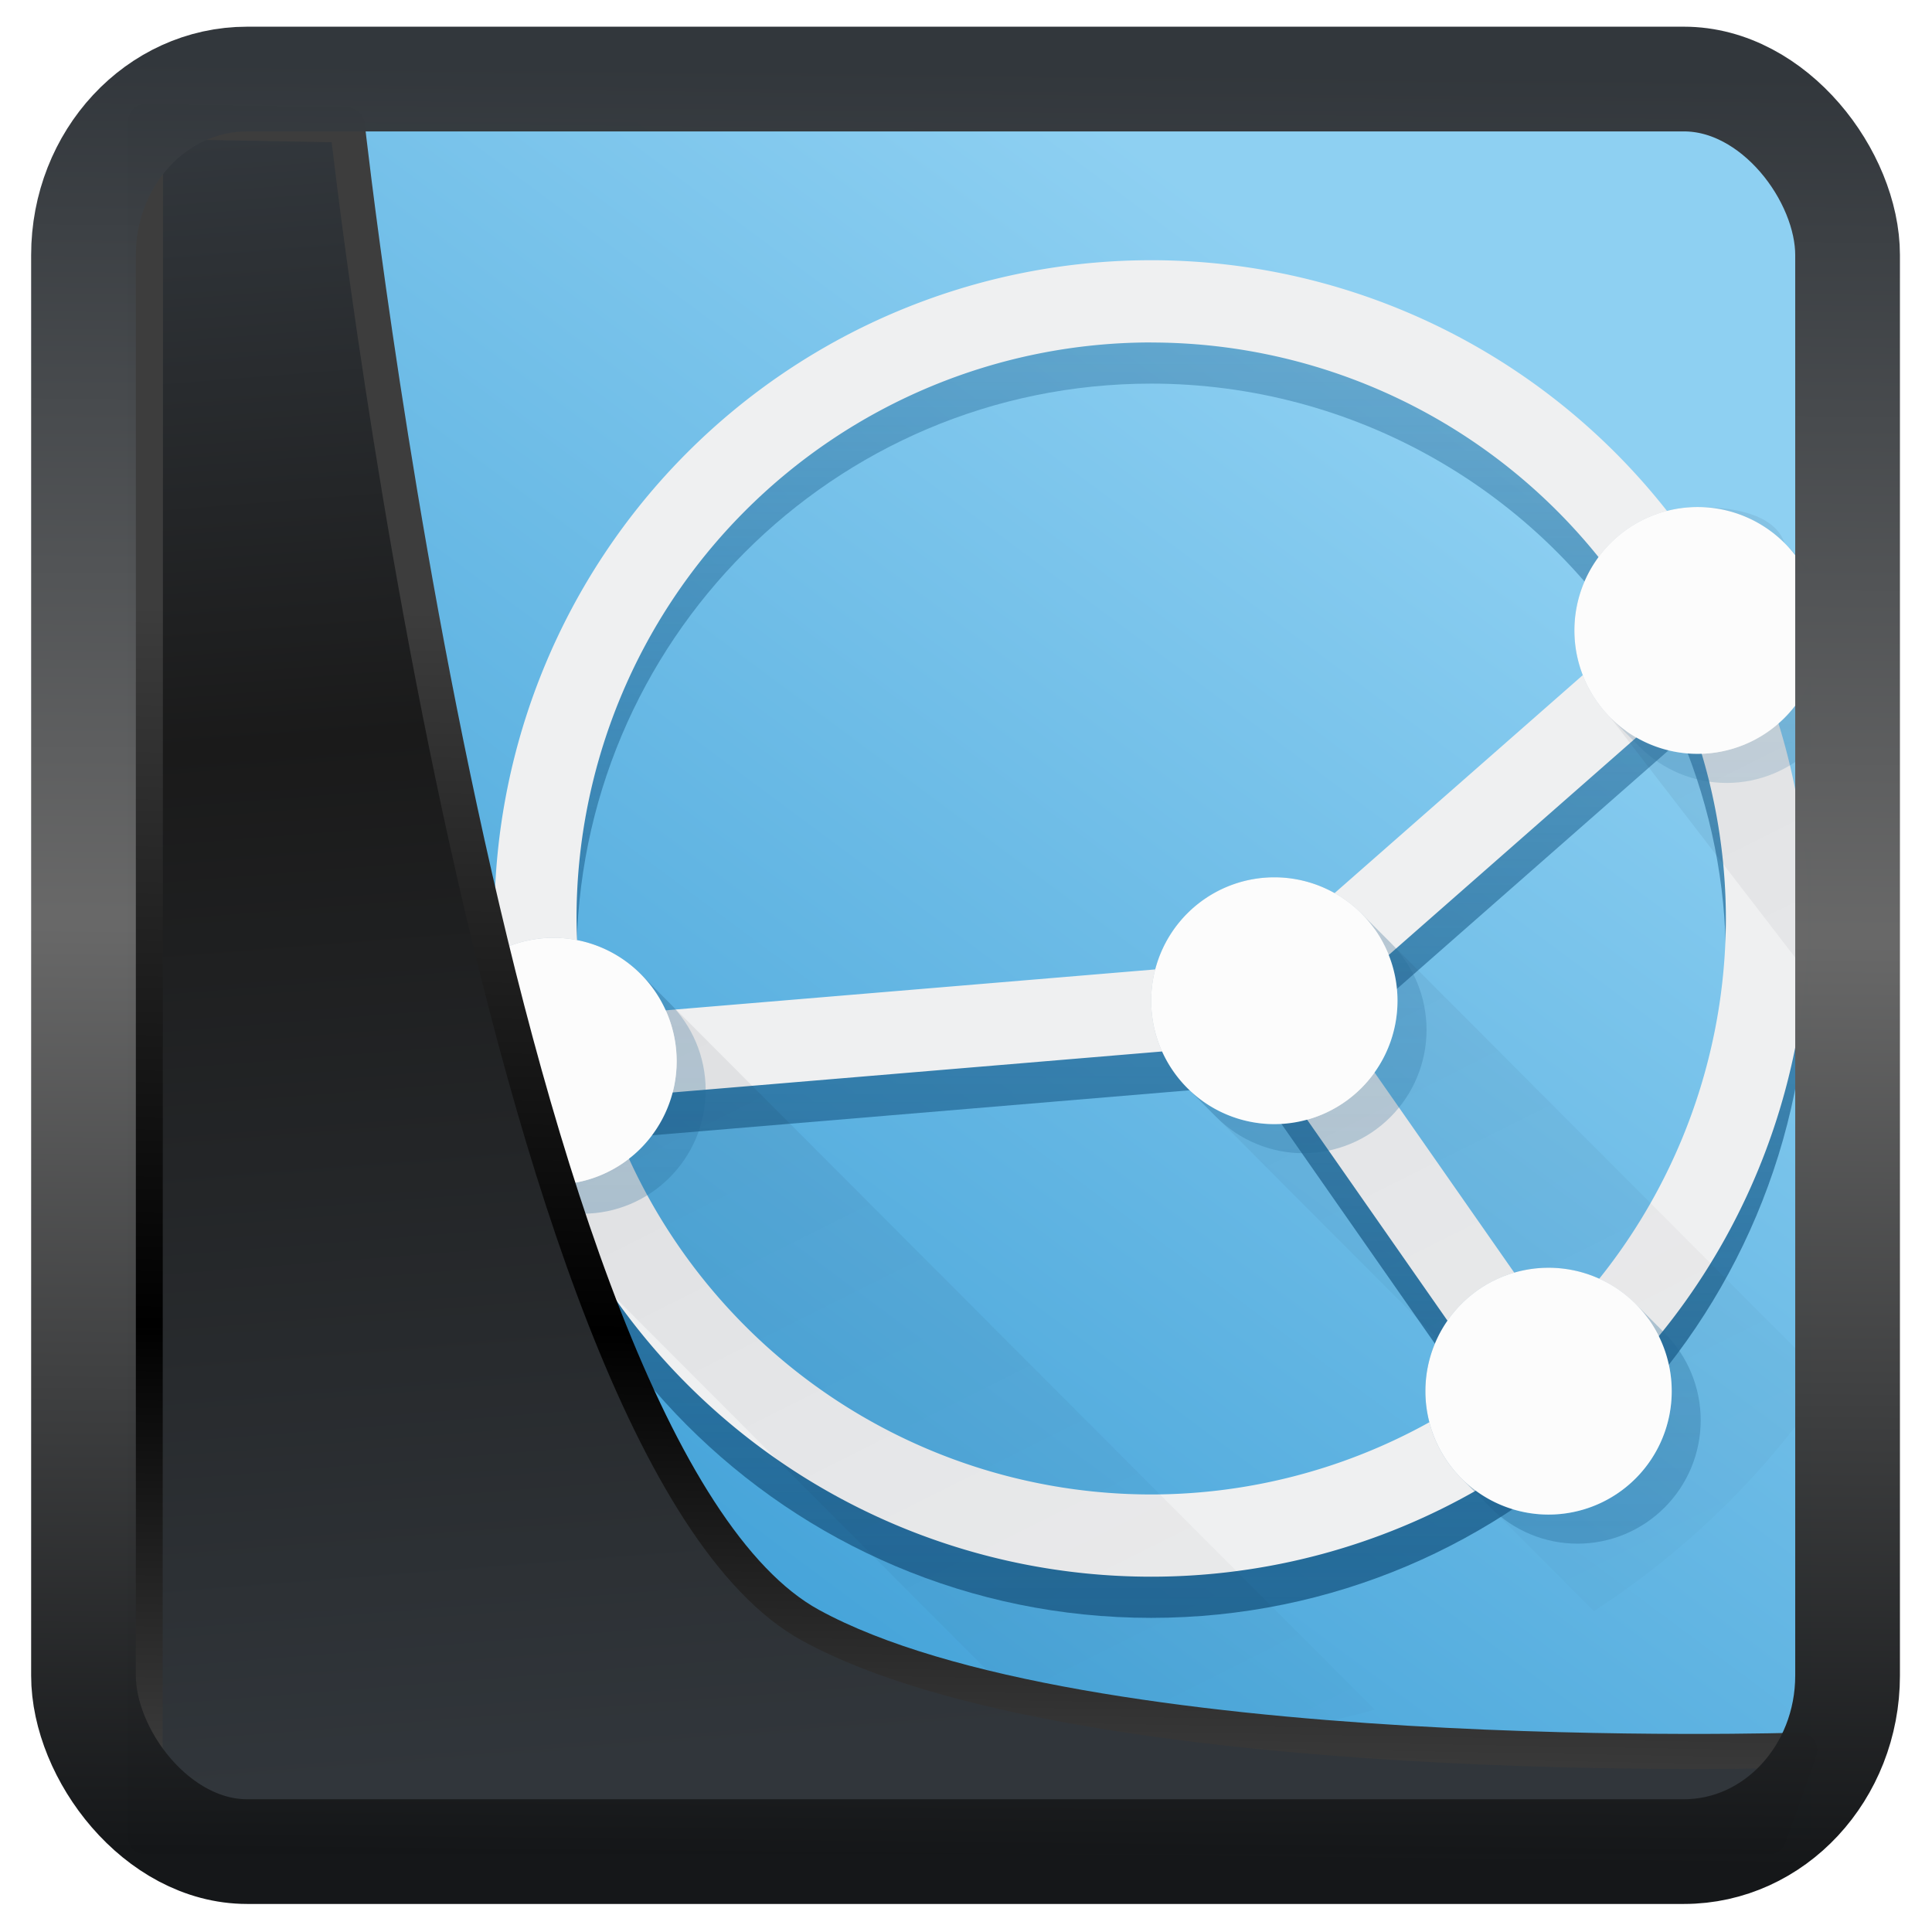 <?xml version="1.0" encoding="UTF-8" standalone="no"?>
<!-- Created with Inkscape (http://www.inkscape.org/) -->

<svg
   width="32"
   height="32"
   version="1.1"
   viewBox="0 0 32 32"
   id="svg22"
   xmlns:xlink="http://www.w3.org/1999/xlink"
   xmlns="http://www.w3.org/2000/svg"
   xmlns:svg="http://www.w3.org/2000/svg">
  <defs
     id="defs12">
    <linearGradient
       id="linearGradient917">
      <stop
         style="stop-color:#3499d3;stop-opacity:1;"
         offset="0"
         id="stop913" />
      <stop
         style="stop-color:#8ed0f2;stop-opacity:1;"
         offset="1"
         id="stop915" />
    </linearGradient>
    <linearGradient
       id="linearGradient1005-3-3"
       x1="5.253"
       x2="9.382"
       y1="15.383"
       y2="2.942"
       gradientTransform="matrix(1,0,0,1,1.632,-0.617)"
       gradientUnits="userSpaceOnUse">
      <stop
         stop-color="#fa8200"
         offset="0"
         id="stop2" />
      <stop
         stop-color="#ff9600"
         offset=".37"
         id="stop4" />
      <stop
         stop-color="#ffb400"
         offset="1"
         id="stop6" />
    </linearGradient>
    <filter
       id="filter4014"
       x="-0.062"
       y="-0.058"
       width="1.125"
       height="1.115"
       color-interpolation-filters="sRGB">
      <feGaussianBlur
         stdDeviation="1.094"
         id="feGaussianBlur9" />
    </filter>
    <linearGradient
       xlink:href="#linearGradient3487"
       id="linearGradient3403"
       gradientUnits="userSpaceOnUse"
       x1="6.949"
       y1="4.555"
       x2="11.215"
       y2="59.052" />
    <linearGradient
       id="linearGradient3487">
      <stop
         style="stop-color:#32373c;stop-opacity:1"
         offset="0"
         id="stop3481" />
      <stop
         id="stop3483"
         offset="0.368"
         style="stop-color:#1a1a1a;stop-opacity:1" />
      <stop
         style="stop-color:#31363b;stop-opacity:1"
         offset="1"
         id="stop3485" />
    </linearGradient>
    <linearGradient
       xlink:href="#linearGradient20604"
       id="linearGradient20558"
       gradientUnits="userSpaceOnUse"
       x1="25.802"
       y1="20.374"
       x2="25.111"
       y2="58.913" />
    <linearGradient
       id="linearGradient20604">
      <stop
         id="stop20598"
         offset="0"
         style="stop-color:#3d3d3d;stop-opacity:1" />
      <stop
         style="stop-color:#000000;stop-opacity:1"
         offset="0.618"
         id="stop20600" />
      <stop
         id="stop20602"
         offset="1"
         style="stop-color:#3d3d3d;stop-opacity:1" />
    </linearGradient>
    <filter
       style="color-interpolation-filters:sRGB"
       id="filter20720"
       x="-0.017"
       y="-0.016"
       width="1.034"
       height="1.033">
      <feGaussianBlur
         stdDeviation="0.147"
         id="feGaussianBlur20722" />
    </filter>
    <linearGradient
       gradientTransform="translate(0.361,-0.13)"
       xlink:href="#linearGradient4555"
       id="linearGradient4557"
       x1="43.5"
       y1="64.012"
       x2="44.142"
       y2="0.306"
       gradientUnits="userSpaceOnUse" />
    <linearGradient
       id="linearGradient4555">
      <stop
         style="stop-color:#141618;stop-opacity:1"
         offset="0"
         id="stop4551" />
      <stop
         id="stop4559"
         offset="0.518"
         style="stop-color:#686868;stop-opacity:1" />
      <stop
         style="stop-color:#31363b;stop-opacity:1"
         offset="1"
         id="stop4553" />
    </linearGradient>
    <filter
       style="color-interpolation-filters:sRGB"
       id="filter4601"
       x="-0.03"
       width="1.06"
       y="-0.03"
       height="1.06">
      <feGaussianBlur
         stdDeviation="0.015"
         id="feGaussianBlur4603" />
    </filter>
    <linearGradient
       xlink:href="#linearGradient917"
       id="linearGradient919"
       x1="7.401"
       y1="41.743"
       x2="33.063"
       y2="7.107"
       gradientUnits="userSpaceOnUse"
       gradientTransform="matrix(0.663,0,0,0.665,-0.003,0.004)" />
    <linearGradient
       id="c"
       y1="523.8"
       x1="403.57"
       y2="536.8"
       x2="416.57"
       gradientUnits="userSpaceOnUse"
       gradientTransform="translate(-382.362,-501.381)">
      <stop
         stop-color="#292c2f"
         id="stop2-1" />
      <stop
         offset="1"
         stop-opacity="0"
         id="stop4-7" />
    </linearGradient>
    <linearGradient
       xlink:href="#b-2"
       id="linearGradient4189"
       x1="14.369"
       y1="22.522"
       x2="26.522"
       y2="22.522"
       gradientUnits="userSpaceOnUse" />
    <linearGradient
       x1="36"
       gradientUnits="userSpaceOnUse"
       x2="14"
       y2="12"
       y1="44"
       id="b-2">
      <stop
         style="stop-color:#bfc9c9;stop-opacity:1"
         stop-color="#536161"
         id="stop13" />
      <stop
         style="stop-color:#fbfbfb;stop-opacity:1"
         stop-color="#f4f5f5"
         offset="1"
         id="stop15" />
    </linearGradient>
    <linearGradient
       xlink:href="#b-2"
       id="linearGradient4428"
       gradientUnits="userSpaceOnUse"
       x1="31.586"
       y1="36.345"
       x2="1.203"
       y2="6.723" />
    <linearGradient
       id="d"
       gradientTransform="matrix(1,0,0,1,2.982,4.837)"
       gradientUnits="userSpaceOnUse"
       x1="4"
       x2="4"
       y1="44"
       y2="-20">
      <stop
         offset="0"
         stop-color="#2980b9"
         id="stop3" />
      <stop
         offset=".453"
         stop-color="#3daee9"
         id="stop4-6" />
      <stop
         offset="1"
         stop-color="#fff"
         id="stop5" />
    </linearGradient>
    <linearGradient
       id="a"
       gradientUnits="userSpaceOnUse"
       x1="4"
       x2="4"
       xlink:href="#e"
       y1="44"
       y2="9"
       gradientTransform="matrix(0.68,0,0,0.681,2.75,-1.142)" />
    <linearGradient
       id="e"
       gradientUnits="userSpaceOnUse"
       x1="8"
       x2="8"
       y1="41"
       y2="9">
      <stop
         offset="0"
         stop-color="#216694"
         id="stop6-6" />
      <stop
         offset="1"
         stop-color="#216694"
         stop-opacity=".35"
         id="stop7" />
    </linearGradient>
    <linearGradient
       id="b"
       gradientUnits="userSpaceOnUse"
       x1="24"
       x2="44"
       y1="4"
       y2="44"
       gradientTransform="matrix(0.68,0,0,0.681,2.75,-1.142)">
      <stop
         offset="0"
         stop-color="#000010"
         id="stop1" />
      <stop
         offset="1"
         stop-color="#000010"
         stop-opacity="0"
         id="stop2-4" />
    </linearGradient>
    <linearGradient
       id="c-9"
       gradientUnits="userSpaceOnUse"
       x1="6"
       x2="6"
       xlink:href="#e"
       y1="39"
       y2="14"
       gradientTransform="matrix(0.68,0,0,0.681,2.75,-1.142)" />
  </defs>
  <rect
     style="display:inline;fill:url(#linearGradient919);fill-opacity:1;fill-rule:evenodd;stroke:none;stroke-width:0.616;stroke-linejoin:round;stroke-miterlimit:7.8"
     id="rect1192"
     width="27.917"
     height="28.397"
     x="2.095"
     y="2.011"
     ry="0" />
  <path
     d="m 19.067,4.991 c -6.008,0 -10.878,4.881 -10.878,10.903 0,6.021 4.87,10.903 10.878,10.903 6.008,0 10.878,-4.881 10.878,-10.903 0,-6.021 -4.87,-10.903 -10.878,-10.903 z m 0,1.363 c 3.34,0.001 6.435,1.757 8.155,4.626 L 20.827,16.597 9.7,17.527 c -0.097,-0.539 -0.148,-1.085 -0.151,-1.633 0,-5.269 4.262,-9.54 9.519,-9.54 z m 8.79,5.88 c 0.481,1.16 0.729,2.404 0.729,3.66 -0.002,2.559 -1.03,5.01 -2.852,6.802 l -3.72,-5.33 z m -7.084,5.735 3.921,5.615 c -1.632,1.201 -3.602,1.849 -5.626,1.85 -4.113,-9.31e-4 -7.76,-2.649 -9.042,-6.565 z"
     fill="url(#a)"
     id="path8"
     style="display:inline;fill:url(#a);stroke-width:0.681" />
  <path
     d="M 19.067,4.31 A 10.878,10.903 0 0 0 8.189,15.212 10.878,10.903 0 0 0 19.067,26.115 10.878,10.903 0 0 0 29.946,15.212 10.878,10.903 0 0 0 19.067,4.31 Z m 0,1.363 a 9.519,9.54 0 0 1 8.156,4.625 L 20.827,15.915 9.7,16.845 A 9.519,9.54 0 0 1 9.549,15.212 9.519,9.54 0 0 1 19.067,5.672 Z m 8.787,5.883 a 9.519,9.54 0 0 1 0.732,3.657 9.519,9.54 0 0 1 -2.852,6.802 l -3.72,-5.33 z m -7.082,5.732 3.921,5.615 a 9.519,9.54 0 0 1 -5.626,1.85 9.519,9.54 0 0 1 -9.042,-6.565 z"
     fill="#eff0f1"
     stroke-width="0.878"
     id="path9" />
  <path
     d="m 28.117,8.398 c -0.541,0 -1.06,0.216 -1.442,0.599 -0.383,0.383 -0.598,0.903 -0.598,1.445 0,0.542 0.215,1.062 0.598,1.445 l 3.696,4.8 c 0.155,-0.802 0.237,-1.617 0.246,-2.434 -0.001,-1.212 -0.164,-2.418 -0.483,-3.587 L 29.559,8.997 C 29.386,8.492 28.658,8.398 28.117,8.398 Z m -7.01,6.133 c -0.541,0 -1.06,0.216 -1.442,0.599 -0.383,0.383 -0.598,0.903 -0.598,1.445 0,0.542 0.215,1.062 0.598,1.445 l 4.14,4.151 c -0.127,0.27 -0.197,0.566 -0.197,0.87 0,0.542 0.215,1.062 0.598,1.445 l 2.194,2.199 c 1.536,-0.994 2.856,-2.289 3.882,-3.806 l -7.733,-7.75 c -0.383,-0.383 -0.901,-0.599 -1.442,-0.599 z M 9.168,15.533 c -0.541,0 -1.06,0.216 -1.442,0.599 -0.383,0.383 -0.598,0.903 -0.598,1.445 0,0.542 0.215,1.062 0.598,1.445 l 9.678,9.7 c 0.552,0.074 1.107,0.113 1.664,0.118 1.252,-0.003 2.497,-0.18 3.701,-0.524 L 10.61,16.132 C 10.241,15.762 9.731,15.533 9.168,15.533 Z"
     fill="url(#b)"
     opacity="0.1"
     id="path10"
     style="fill:url(#b);stroke-width:0.681" />
  <path
     d="m 28.067,8.398 c -0.523,0.013 -1.021,0.228 -1.392,0.599 -0.383,0.383 -0.598,0.903 -0.598,1.445 0,0.542 0.215,1.062 0.598,1.445 l 0.445,0.446 0.036,0.036 c 0.383,0.383 0.901,0.599 1.442,0.599 0.541,0 1.06,-0.216 1.442,-0.599 0.383,-0.383 0.598,-0.903 0.598,-1.445 0,-0.542 -0.215,-1.062 -0.598,-1.445 L 30.004,9.443 29.559,8.997 C 29.177,8.614 28.658,8.398 28.117,8.398 c -0.017,0 -0.034,-4.189e-4 -0.05,0 z m 0.531,0.482 c 0.426,0 0.839,0.133 1.182,0.378 0.244,0.344 0.377,0.757 0.377,1.185 0,0.542 -0.215,1.062 -0.598,1.445 -0.383,0.383 -0.901,0.599 -1.442,0.599 -0.426,0 -0.839,-0.133 -1.182,-0.378 C 26.691,11.765 26.558,11.352 26.558,10.924 c 0,-0.542 0.215,-1.062 0.598,-1.445 0.383,-0.383 0.901,-0.599 1.442,-0.599 z m -7.541,5.651 c -0.523,0.013 -1.021,0.228 -1.392,0.599 -0.383,0.383 -0.598,0.903 -0.598,1.445 0,0.542 0.215,1.062 0.598,1.445 l 0.445,0.446 0.036,0.036 c 0.383,0.383 0.901,0.599 1.442,0.599 0.541,0 1.06,-0.216 1.442,-0.599 0.383,-0.383 0.598,-0.903 0.598,-1.445 0,-0.542 -0.215,-1.062 -0.598,-1.445 l -0.036,-0.036 -0.445,-0.446 c -0.383,-0.383 -0.901,-0.599 -1.442,-0.599 -0.017,0 -0.034,-4.2e-4 -0.05,0 z m 0.531,0.482 c 0.426,0 0.839,0.133 1.182,0.378 0.244,0.344 0.377,0.757 0.377,1.185 0,0.542 -0.215,1.062 -0.598,1.445 -0.383,0.383 -0.901,0.599 -1.442,0.599 -0.426,0 -0.839,-0.133 -1.182,-0.378 -0.244,-0.344 -0.377,-0.757 -0.377,-1.185 0,-0.542 0.215,-1.062 0.598,-1.445 0.383,-0.383 0.901,-0.599 1.442,-0.599 z M 9.117,15.533 c -0.523,0.013 -1.021,0.228 -1.392,0.599 -0.383,0.383 -0.598,0.903 -0.598,1.445 0,0.542 0.215,1.062 0.598,1.445 l 0.445,0.446 0.036,0.036 c 0.383,0.383 0.901,0.599 1.442,0.599 1.126,0 2.04,-0.915 2.04,-2.044 0,-0.564 -0.228,-1.075 -0.598,-1.445 l -0.035,-0.035 -0.446,-0.447 c -0.369,-0.37 -0.879,-0.599 -1.442,-0.599 -0.017,0 -0.034,-4.19e-4 -0.05,10e-7 z m 0.531,0.482 c 0.44,0 0.849,0.14 1.182,0.378 0,0 0.001,0.001 0.001,0.001 0.237,0.334 0.376,0.742 0.376,1.183 0,1.129 -0.913,2.044 -2.04,2.044 -0.426,0 -0.839,-0.133 -1.182,-0.378 -0.244,-0.344 -0.377,-0.757 -0.377,-1.185 0,-0.542 0.215,-1.062 0.598,-1.445 0.383,-0.383 0.901,-0.599 1.442,-0.599 z m 15.95,4.983 c -0.523,0.013 -1.021,0.228 -1.392,0.599 -0.383,0.383 -0.598,0.903 -0.598,1.445 0,0.542 0.215,1.062 0.598,1.445 l 0.445,0.446 0.036,0.036 c 0.383,0.383 0.901,0.599 1.442,0.599 0.541,0 1.06,-0.216 1.442,-0.599 0.383,-0.383 0.598,-0.903 0.598,-1.445 0,-0.542 -0.215,-1.062 -0.598,-1.445 l -0.036,-0.036 -0.445,-0.446 c -0.383,-0.383 -0.901,-0.599 -1.442,-0.599 -0.017,0 -0.034,-4.18e-4 -0.05,0 z m 0.481,0.482 c 0.017,-4.19e-4 0.034,0 0.05,0 0.426,0 0.839,0.133 1.182,0.378 0.244,0.344 0.377,0.757 0.377,1.185 -1e-6,0.542 -0.215,1.062 -0.598,1.445 -0.383,0.383 -0.901,0.599 -1.442,0.599 -0.426,0 -0.839,-0.134 -1.182,-0.378 -0.244,-0.344 -0.377,-0.757 -0.377,-1.185 0,-0.542 0.215,-1.062 0.598,-1.445 0.371,-0.371 0.869,-0.586 1.392,-0.599 z"
     fill="url(#c)"
     opacity="0.35"
     id="path11"
     style="fill:url(#c-9);stroke-width:0.681" />
  <path
     d="m 28.117,8.398 a 2.04,2.044 0 0 0 -2.04,2.044 2.04,2.044 0 0 0 2.04,2.044 2.04,2.044 0 0 0 2.04,-2.044 2.04,2.044 0 0 0 -2.04,-2.044 z m -7.01,6.133 a 2.04,2.044 0 0 0 -2.04,2.044 2.04,2.044 0 0 0 2.04,2.044 2.04,2.044 0 0 0 2.04,-2.044 2.04,2.044 0 0 0 -2.04,-2.044 z M 9.168,15.533 a 2.04,2.044 0 0 0 -2.04,2.044 2.04,2.044 0 0 0 2.04,2.044 2.04,2.044 0 0 0 2.04,-2.044 2.04,2.044 0 0 0 -2.04,-2.044 z m 16.481,5.465 a 2.04,2.044 0 0 0 -2.04,2.044 2.04,2.044 0 0 0 2.04,2.044 2.04,2.044 0 0 0 2.04,-2.044 2.04,2.044 0 0 0 -2.04,-2.044 z"
     fill="#fcfcfc"
     id="path12"
     style="stroke-width:0.681" />
  <path
     style="display:inline;mix-blend-mode:normal;fill:url(#linearGradient3403);fill-opacity:1;stroke:url(#linearGradient20558);stroke-width:1.162;stroke-linecap:butt;stroke-linejoin:round;stroke-miterlimit:4;stroke-dasharray:none;stroke-opacity:1;filter:url(#filter20720)"
     d="M 4.704,3.981 4.691,60.802 H 58.595 l 1.022,-2.866 c 0,0 -23.875,0.766 -32.844,-4.14 C 16.258,48.042 11.401,4.098 11.401,4.098 Z"
     id="path1686"
     transform="matrix(0.499,0,0,0.5,0.063,0.02)" />
  <rect
     style="display:inline;fill:none;fill-opacity:1;stroke:url(#linearGradient4557);stroke-width:3.714;stroke-linejoin:round;stroke-miterlimit:7.8;stroke-dasharray:none;stroke-opacity:0.995;filter:url(#filter4601)"
     id="rect4539"
     width="62.567"
     height="62.867"
     x="1.032"
     y="0.596"
     ry="6.245"
     rx="5.803"
     transform="matrix(0.467,0,0,0.467,0.901,1.031)" />
</svg>
